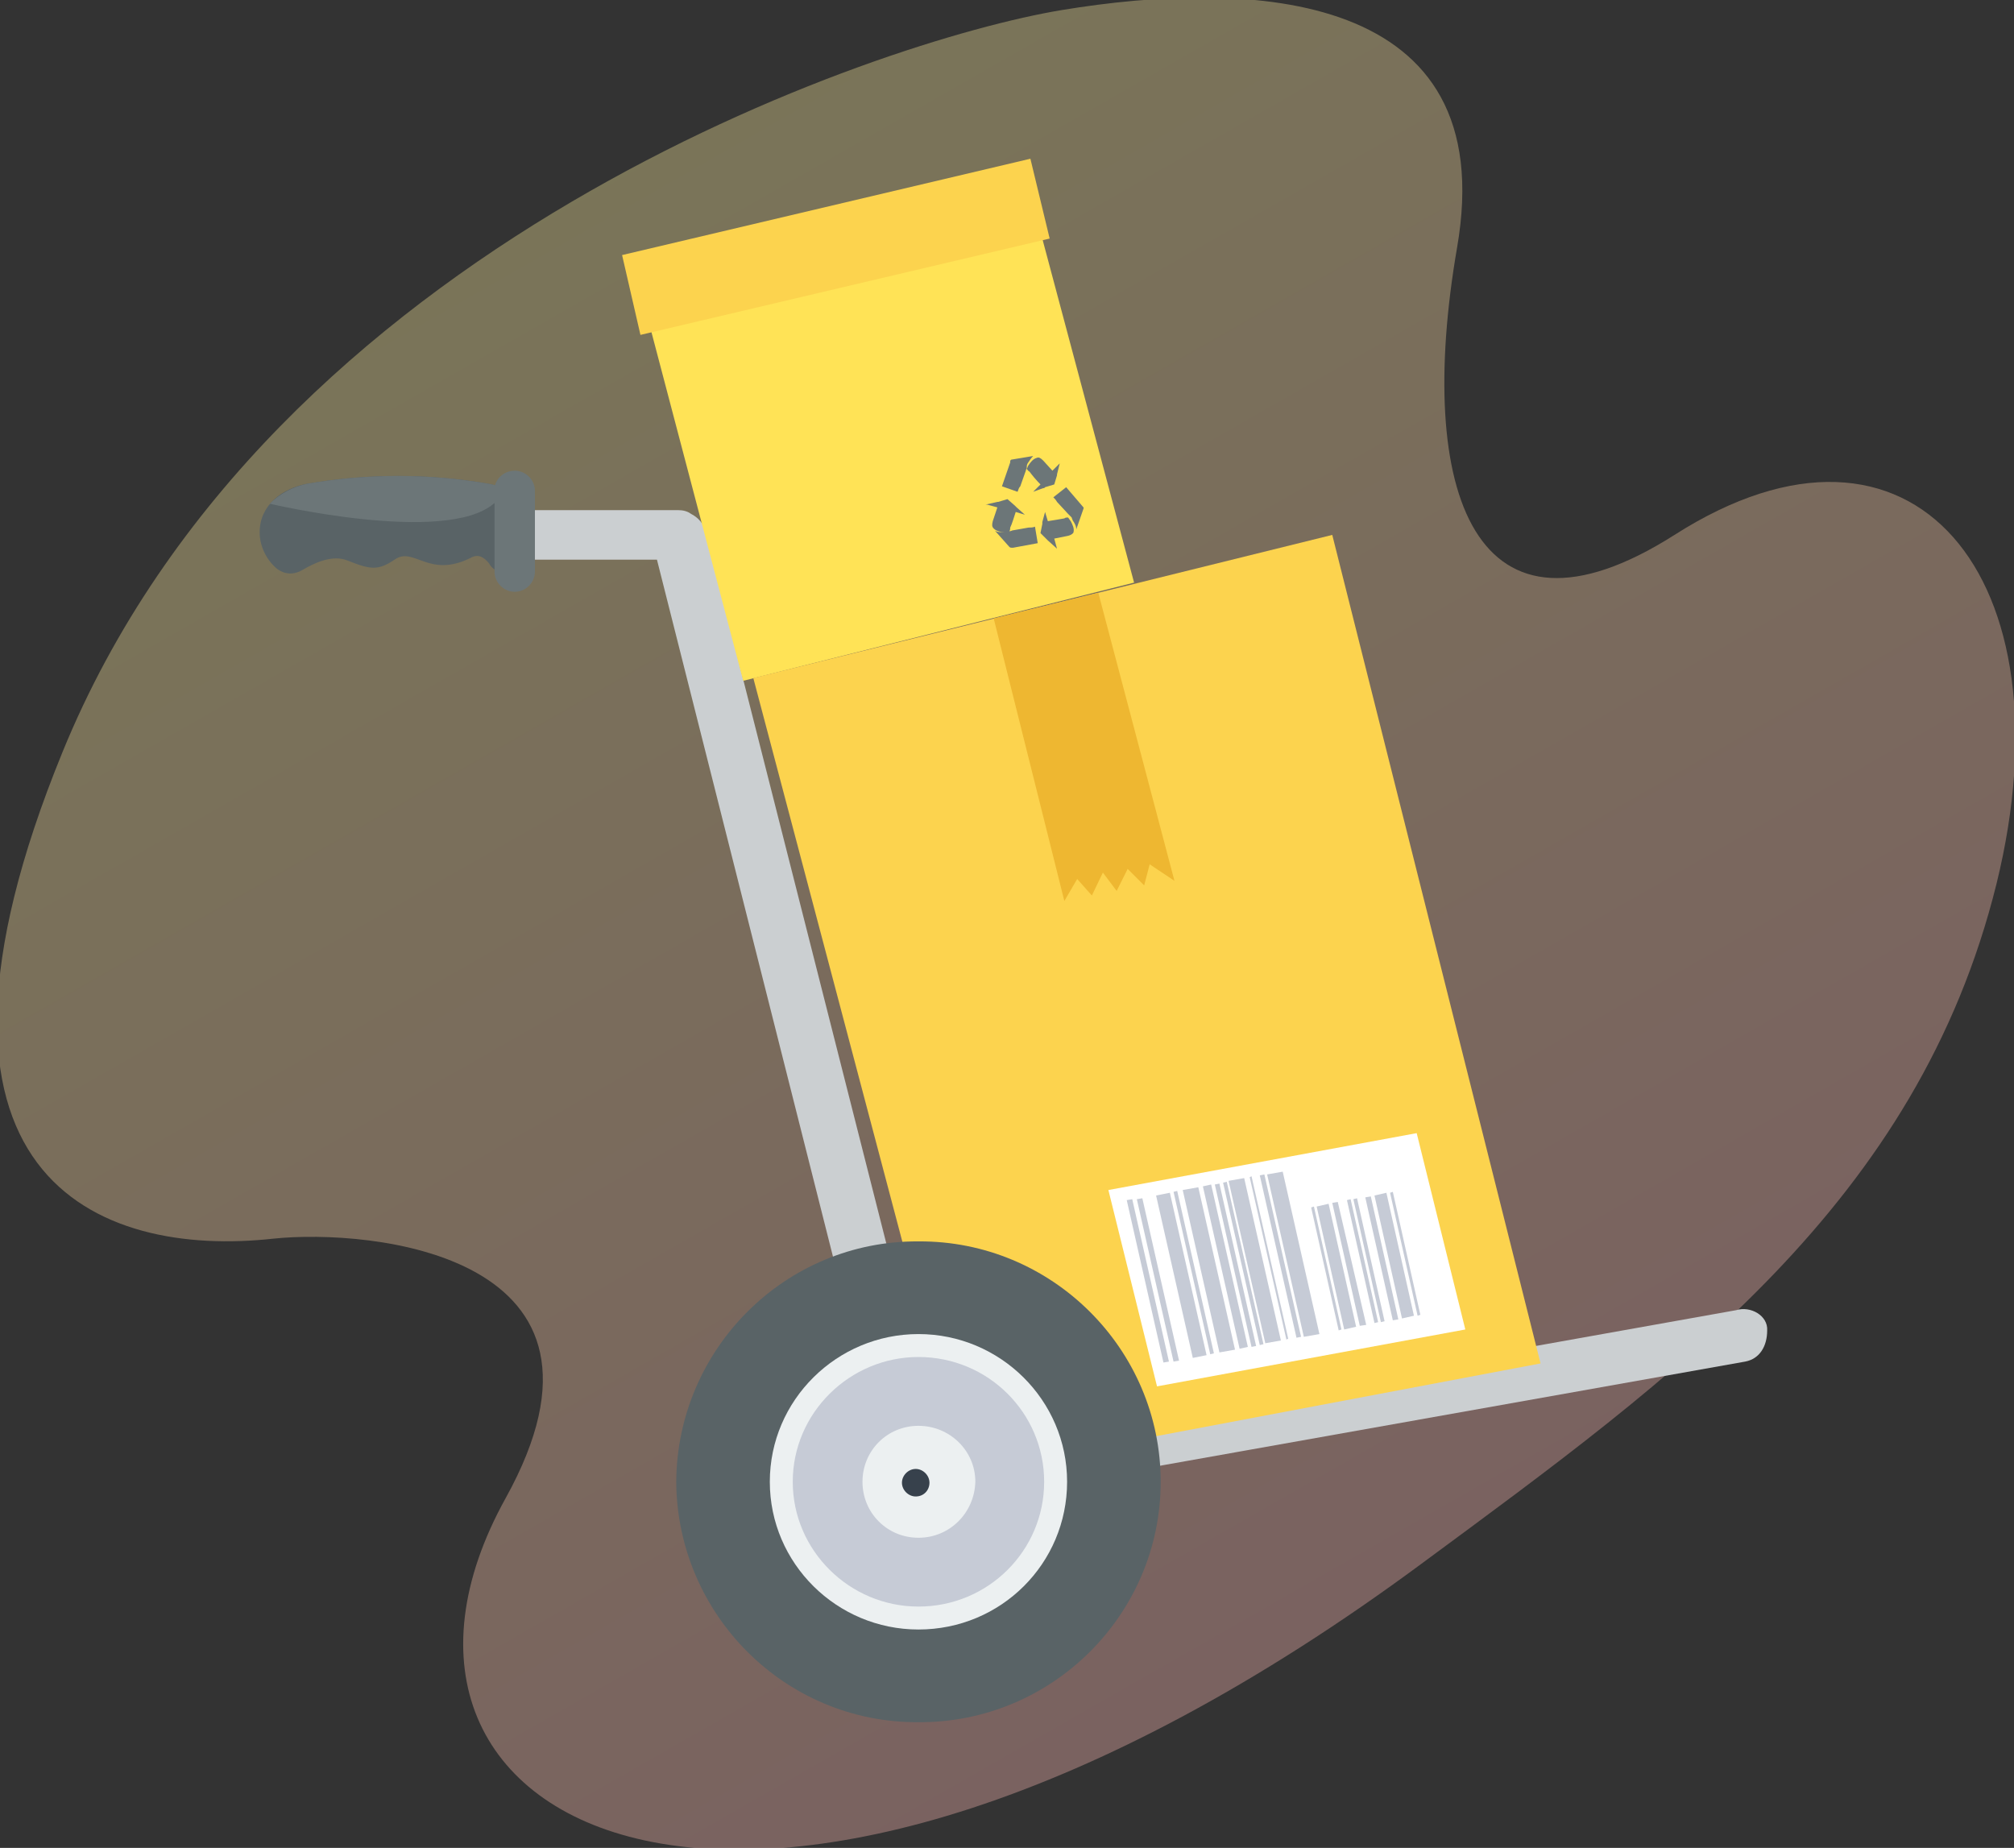 <svg enable-background="new 0 0 219.5 201.4" height="201.4" viewBox="0 0 219.5 201.4" width="219.5" xmlns="http://www.w3.org/2000/svg" xmlns:xlink="http://www.w3.org/1999/xlink"><rect x="0" y="0" width="219.5" height="201.4" fill="#333333" stroke="none"/><linearGradient id="a" gradientTransform="matrix(88 152.421 -186.196 107.5 -5486.89 -29315.865)" gradientUnits="userSpaceOnUse" x1="160.125" x2="161.126" y1="45.853" y2="45.853"><stop offset="0" stop-color="#ffef9e" stop-opacity=".35"/><stop offset="1" stop-color="#ffb9b5" stop-opacity=".35"/></linearGradient><path d="m55.1 163.3c14.8-26.7-14.8-29.4-25.3-28.3-19 2.1-42-6.5-23-53 22.6-55.4 89-77.6 108.9-80.9 20.6-3.4 48-2.3 43.1 25.9-4.6 26.7 2 45.1 23.7 31.3 26-16.6 43.3 4.6 35.1 38-8.6 34.8-35 53.7-62.5 74-72.9 54-120 29.1-100-7z" fill="url(#a)"/><path d="m33.6 52.7c6.5-1.1 13.1-1.1 19.5 0 2.8.5 5.3 2.3 5.3 5.2 0 1.7-.8 3.1-1.9 4.1-.5.4-1.1.6-1.7.4-.6-.1-1.2-.4-1.5-1-.5-.6-1.1-1.1-2-.6-4.6 2.3-6.2-1.3-8.3.2-1.8 1.2-2.6 1.1-5.1.1-1.7-.7-3.7.3-4.9 1-1 .6-2 .5-2.8-.1-1.2-1-1.9-2.5-1.9-4 0-2.9 2.4-4.8 5.3-5.3z" fill="#596366"/><path d="m192.6 145c0 1.7-.8 3.1-2.4 3.4l-89.9 16c-1.7.3-3.3-.7-3.7-2.4-.1-.6-.1-1.3.2-1.9-.2-.3-.3-.6-.4-.9l-24.8-98.2h-14.8c-1.5 0-2.7-1.2-2.8-2.7 0-1.5 1.2-2.7 2.7-2.7h17.2c.5 0 1 .1 1.4.4.8.4 1.4 1.1 1.6 1.9l25.4 100.1c0 .1.1.2.1.3l86.8-15.5c1.6-.5 3.5.6 3.4 2.2z" fill="#cbcfd1"/><path d="m33.6 52.7c6.5-1.1 13.1-1.1 19.5 0 .8.1 1.6.4 2.2.8-.4.4-.8.9-1.5 1.4-5.3 4.5-24.4 0-24.4 0 1.1-1.1 2.6-1.9 4.2-2.2z" fill="#6c7678"/><path d="m56.1 51.3c1.2 0 2.2 1 2.2 2.2v8.8c0 1.2-1 2.2-2.2 2.2s-2.2-1-2.2-2.2v-8.8c-.1-1.1.9-2.2 2.2-2.2z" fill="#6c7678"/><path d="m69.5 30.5 42.6-10.1 11.5 43.1-42.6 10.7z" fill="#ffe356"/><path d="m82.1 73.9 63.1-15.6 22.7 90.3-62.9 11.9s-22.9-86.6-22.9-86.6z" fill="#fcd34e"/><path d="m108.3 67.4 11.4-2.8 8.3 31.4-2.7-1.8-.6 2.3-1.8-1.8-1.2 2.4-1.5-2-1.2 2.5-1.6-1.8-1.4 2.4z" fill="#eeb731"/><path d="m120.8 129.7 33.6-6.2 5.3 21.4-33.6 6.2z" fill="#fff"/><path d="m122.8 130.8.6-.1 4 17.7-.6.1zm20.4.7-.3.1 3 13.4.3-.1zm1.6-.3-1.3.3 3 13.4 1.3-.3zm1-.2-.6.1 3 13.4.7-.1zm1.4-.3-.4.1 3 13.4.4-.1zm4.3-.7.3-.1 3 13.4-.3.1zm-1.7.3 1.3-.3 3 13.4-1.3.3zm-1 .2.6-.1 3 13.4-.6.1zm-1.3.2.4-.1 3 13.4-.4.1zm-11.3-2.4.2-.1 4 17.7-.2.1zm1.9-.3 1.7-.3 4 17.7-1.7.3zm-.8.1.5-.1 4 17.7-.5.1zm-3.4.6 1.7-.3 4 17.7-1.7.3zm-.6.2.4-.1 4 17.7-.4.1zm-.9.2.5-.1 4 17.7-.5.1zm-1.3.2.9-.2 4 17.7-.9.2zm-2.2.4 1.7-.3 4 17.7-1.7.3zm-1 .2.4-.1 4 17.7-.4.1zm-1.9.4 1.5-.3 4 17.7-1.5.3zm-2.1.4.6-.1 4 17.7-.6.1z" fill="#c6cbd6"/><path d="m115.5 50.5-.8.8-1-1.1c-.3-.3-.5-.4-.7-.3-.4.1-.7.5-.9.8-.1.1-.1.3-.2.4.1.1.1.2.3.3.3.4.7.9 1.2 1.4l-.8.8 1.1-.4h.1l.1-.1 1-.3.3-1v-.1zm-6.1 7.5c-.4 0-.8 0-1-.2l1.6 1.8c.1.1.2.1.3.1h.1l2.7-.5-.3-1.8c-.2.1-.5.1-.7.1l-1.7.3c-.1 0-.2.1-.4.1h-.1c-.2.1-.4.1-.5.1zm-1.8-3 1.1.3-.5 1.5c-.1.4-.1.6.1.8.3.3.8.4 1.2.4.2 0 .3 0 .5-.1.1-.1.1-.3.1-.4.2-.4.4-1.1.6-1.7l1 .3-.9-.8-.1-.1-.1-.1-.8-.7-1 .3h-.1l-1.3.3zm9.3 1.7c.2.3.4.6.4 1l.8-2.3c0-.1 0-.1-.1-.2l-1.8-2.1-1.4 1.1c.1.1.3.3.4.5l1.2 1.3.3.3.1.1c0 .1.1.2.1.3zm-1.7 3.1-.3-1.1 1.5-.3c.4-.1.6-.3.6-.4.1-.4-.1-.8-.3-1.2-.1-.1-.2-.3-.3-.4-.1 0-.3 0-.4.1-.5.1-1.2.2-1.8.3l-.3-1-.3 1.1v.2l-.2 1 .7.7.1.1zm-3.2-9.3c.2-.3.4-.6.6-.8l-2.4.4c-.1.1-.1.1-.1.2v.1l-.9 2.6 1.7.6c.1-.2.1-.4.3-.6l.6-1.7c0-.1.1-.2.1-.3 0-.2 0-.3.1-.5z" fill="#6c7678"/><path d="m100.1 187.7c14.5.1 26.4-11.7 26.4-26.2s-11.9-26.3-26.4-26.2c-14.5-.1-26.3 11.7-26.4 26.2.1 14.5 11.9 26.3 26.4 26.2z" fill="#596366"/><path d="m100.1 177.6c9 0 16.2-7.2 16.2-16.1s-7.3-16.1-16.2-16.1-16.2 7.2-16.2 16.1 7.3 16.1 16.2 16.1z" fill="#ecf0f1"/><path d="m100.1 175.1c7.6 0 13.7-6.1 13.7-13.6s-6.1-13.6-13.7-13.6c-7.5 0-13.7 6.1-13.7 13.6s6.2 13.6 13.7 13.6z" fill="#c6cbd6"/><path d="m100.1 167.6c3.4 0 6.1-2.7 6.2-6.1 0-3.4-2.8-6.1-6.2-6.1s-6.1 2.7-6.1 6.1 2.7 6.1 6.1 6.1z" fill="#ecf0f1"/><path d="m99.8 163.1c.9 0 1.5-.7 1.5-1.5s-.7-1.5-1.5-1.5-1.5.7-1.5 1.5.7 1.5 1.5 1.5z" fill="#37414c"/><path d="m67.8 27.8 44.5-10.5 2.1 8.7-44.6 10.5z" fill="#fcd34e"/></svg>